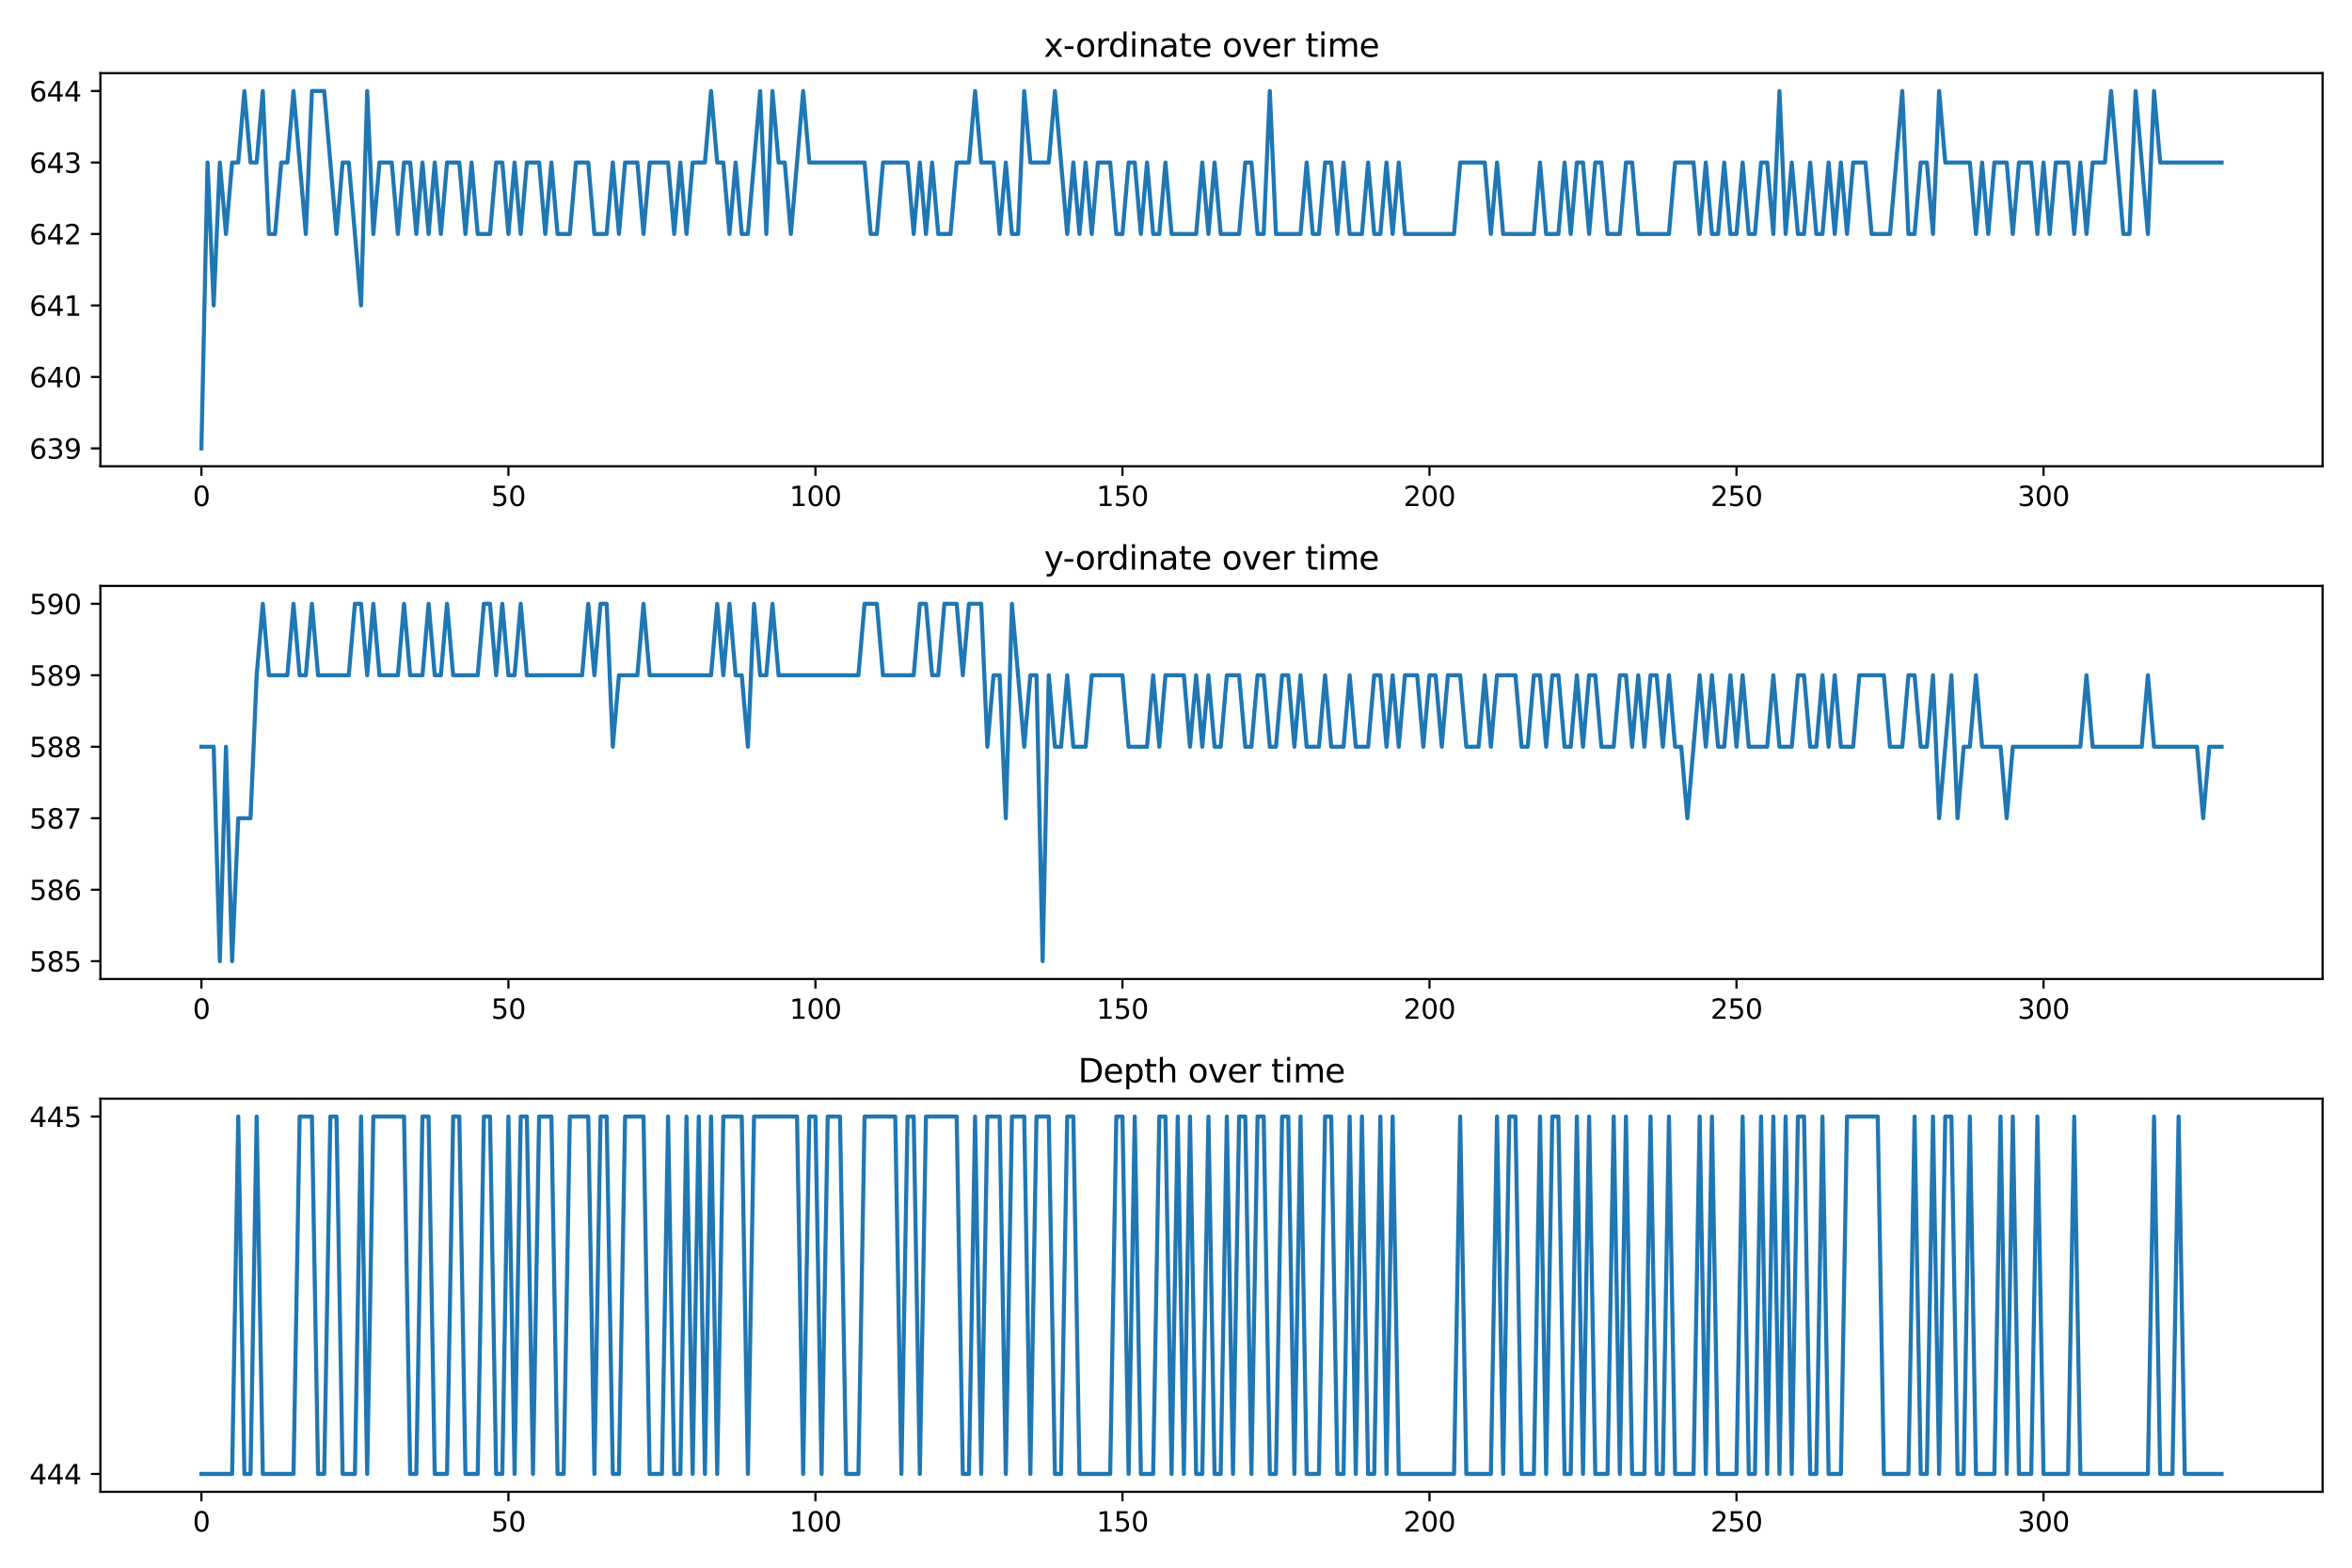 <?xml version="1.0" encoding="utf-8" standalone="no"?>
<!DOCTYPE svg PUBLIC "-//W3C//DTD SVG 1.1//EN"
  "http://www.w3.org/Graphics/SVG/1.1/DTD/svg11.dtd">
<svg xmlns:xlink="http://www.w3.org/1999/xlink" width="864pt" height="576pt" viewBox="0 0 864 576" xmlns="http://www.w3.org/2000/svg" version="1.1">
 <defs>
  <style type="text/css">*{stroke-linejoin: round; stroke-linecap: butt}</style>
 </defs>
 <g id="figure_1">
  <g id="patch_1">
   <path d="M 0 576 
L 864 576 
L 864 0 
L 0 0 
z
" style="fill: #ffffff"/>
  </g>
  <g id="axes_1">
   <g id="patch_2">
    <path d="M 36.88 171.32 
L 853.2 171.32 
L 853.2 26.88 
L 36.88 26.88 
z
" style="fill: #ffffff"/>
   </g>
   <g id="matplotlib.axis_1">
    <g id="xtick_1">
     <g id="line2d_1">
      <defs>
       <path id="mbb7f7eabb0" d="M 0 0 
L 0 3.5 
" style="stroke: #000000; stroke-width: 0.8"/>
      </defs>
      <g>
       <use xlink:href="#mbb7f7eabb0" x="73.985" y="171.32" style="stroke: #000000; stroke-width: 0.8"/>
      </g>
     </g>
     <g id="text_1">
      <!-- 0 -->
      <g transform="translate(70.804 185.918) scale(0.1 -0.1)">
       <defs>
        <path id="DejaVuSans-30" d="M 2034 4250 
Q 1547 4250 1301 3770 
Q 1056 3291 1056 2328 
Q 1056 1369 1301 889 
Q 1547 409 2034 409 
Q 2525 409 2770 889 
Q 3016 1369 3016 2328 
Q 3016 3291 2770 3770 
Q 2525 4250 2034 4250 
z
M 2034 4750 
Q 2819 4750 3233 4129 
Q 3647 3509 3647 2328 
Q 3647 1150 3233 529 
Q 2819 -91 2034 -91 
Q 1250 -91 836 529 
Q 422 1150 422 2328 
Q 422 3509 836 4129 
Q 1250 4750 2034 4750 
z
" transform="scale(0.016)"/>
       </defs>
       <use xlink:href="#DejaVuSans-30"/>
      </g>
     </g>
    </g>
    <g id="xtick_2">
     <g id="line2d_2">
      <g>
       <use xlink:href="#mbb7f7eabb0" x="186.768" y="171.32" style="stroke: #000000; stroke-width: 0.8"/>
      </g>
     </g>
     <g id="text_2">
      <!-- 50 -->
      <g transform="translate(180.405 185.918) scale(0.1 -0.1)">
       <defs>
        <path id="DejaVuSans-35" d="M 691 4666 
L 3169 4666 
L 3169 4134 
L 1269 4134 
L 1269 2991 
Q 1406 3038 1543 3061 
Q 1681 3084 1819 3084 
Q 2600 3084 3056 2656 
Q 3513 2228 3513 1497 
Q 3513 744 3044 326 
Q 2575 -91 1722 -91 
Q 1428 -91 1123 -41 
Q 819 9 494 109 
L 494 744 
Q 775 591 1075 516 
Q 1375 441 1709 441 
Q 2250 441 2565 725 
Q 2881 1009 2881 1497 
Q 2881 1984 2565 2268 
Q 2250 2553 1709 2553 
Q 1456 2553 1204 2497 
Q 953 2441 691 2322 
L 691 4666 
z
" transform="scale(0.016)"/>
       </defs>
       <use xlink:href="#DejaVuSans-35"/>
       <use xlink:href="#DejaVuSans-30" x="63.623"/>
      </g>
     </g>
    </g>
    <g id="xtick_3">
     <g id="line2d_3">
      <g>
       <use xlink:href="#mbb7f7eabb0" x="299.551" y="171.32" style="stroke: #000000; stroke-width: 0.8"/>
      </g>
     </g>
     <g id="text_3">
      <!-- 100 -->
      <g transform="translate(290.007 185.918) scale(0.1 -0.1)">
       <defs>
        <path id="DejaVuSans-31" d="M 794 531 
L 1825 531 
L 1825 4091 
L 703 3866 
L 703 4441 
L 1819 4666 
L 2450 4666 
L 2450 531 
L 3481 531 
L 3481 0 
L 794 0 
L 794 531 
z
" transform="scale(0.016)"/>
       </defs>
       <use xlink:href="#DejaVuSans-31"/>
       <use xlink:href="#DejaVuSans-30" x="63.623"/>
       <use xlink:href="#DejaVuSans-30" x="127.246"/>
      </g>
     </g>
    </g>
    <g id="xtick_4">
     <g id="line2d_4">
      <g>
       <use xlink:href="#mbb7f7eabb0" x="412.333" y="171.32" style="stroke: #000000; stroke-width: 0.8"/>
      </g>
     </g>
     <g id="text_4">
      <!-- 150 -->
      <g transform="translate(402.789 185.918) scale(0.1 -0.1)">
       <use xlink:href="#DejaVuSans-31"/>
       <use xlink:href="#DejaVuSans-35" x="63.623"/>
       <use xlink:href="#DejaVuSans-30" x="127.246"/>
      </g>
     </g>
    </g>
    <g id="xtick_5">
     <g id="line2d_5">
      <g>
       <use xlink:href="#mbb7f7eabb0" x="525.116" y="171.32" style="stroke: #000000; stroke-width: 0.8"/>
      </g>
     </g>
     <g id="text_5">
      <!-- 200 -->
      <g transform="translate(515.572 185.918) scale(0.1 -0.1)">
       <defs>
        <path id="DejaVuSans-32" d="M 1228 531 
L 3431 531 
L 3431 0 
L 469 0 
L 469 531 
Q 828 903 1448 1529 
Q 2069 2156 2228 2338 
Q 2531 2678 2651 2914 
Q 2772 3150 2772 3378 
Q 2772 3750 2511 3984 
Q 2250 4219 1831 4219 
Q 1534 4219 1204 4116 
Q 875 4013 500 3803 
L 500 4441 
Q 881 4594 1212 4672 
Q 1544 4750 1819 4750 
Q 2544 4750 2975 4387 
Q 3406 4025 3406 3419 
Q 3406 3131 3298 2873 
Q 3191 2616 2906 2266 
Q 2828 2175 2409 1742 
Q 1991 1309 1228 531 
z
" transform="scale(0.016)"/>
       </defs>
       <use xlink:href="#DejaVuSans-32"/>
       <use xlink:href="#DejaVuSans-30" x="63.623"/>
       <use xlink:href="#DejaVuSans-30" x="127.246"/>
      </g>
     </g>
    </g>
    <g id="xtick_6">
     <g id="line2d_6">
      <g>
       <use xlink:href="#mbb7f7eabb0" x="637.898" y="171.32" style="stroke: #000000; stroke-width: 0.8"/>
      </g>
     </g>
     <g id="text_6">
      <!-- 250 -->
      <g transform="translate(628.354 185.918) scale(0.1 -0.1)">
       <use xlink:href="#DejaVuSans-32"/>
       <use xlink:href="#DejaVuSans-35" x="63.623"/>
       <use xlink:href="#DejaVuSans-30" x="127.246"/>
      </g>
     </g>
    </g>
    <g id="xtick_7">
     <g id="line2d_7">
      <g>
       <use xlink:href="#mbb7f7eabb0" x="750.681" y="171.32" style="stroke: #000000; stroke-width: 0.8"/>
      </g>
     </g>
     <g id="text_7">
      <!-- 300 -->
      <g transform="translate(741.137 185.918) scale(0.1 -0.1)">
       <defs>
        <path id="DejaVuSans-33" d="M 2597 2516 
Q 3050 2419 3304 2112 
Q 3559 1806 3559 1356 
Q 3559 666 3084 287 
Q 2609 -91 1734 -91 
Q 1441 -91 1130 -33 
Q 819 25 488 141 
L 488 750 
Q 750 597 1062 519 
Q 1375 441 1716 441 
Q 2309 441 2620 675 
Q 2931 909 2931 1356 
Q 2931 1769 2642 2001 
Q 2353 2234 1838 2234 
L 1294 2234 
L 1294 2753 
L 1863 2753 
Q 2328 2753 2575 2939 
Q 2822 3125 2822 3475 
Q 2822 3834 2567 4026 
Q 2313 4219 1838 4219 
Q 1578 4219 1281 4162 
Q 984 4106 628 3988 
L 628 4550 
Q 988 4650 1302 4700 
Q 1616 4750 1894 4750 
Q 2613 4750 3031 4423 
Q 3450 4097 3450 3541 
Q 3450 3153 3228 2886 
Q 3006 2619 2597 2516 
z
" transform="scale(0.016)"/>
       </defs>
       <use xlink:href="#DejaVuSans-33"/>
       <use xlink:href="#DejaVuSans-30" x="63.623"/>
       <use xlink:href="#DejaVuSans-30" x="127.246"/>
      </g>
     </g>
    </g>
   </g>
   <g id="matplotlib.axis_2">
    <g id="ytick_1">
     <g id="line2d_8">
      <defs>
       <path id="m16228e1960" d="M 0 0 
L -3.5 0 
" style="stroke: #000000; stroke-width: 0.8"/>
      </defs>
      <g>
       <use xlink:href="#m16228e1960" x="36.88" y="164.755" style="stroke: #000000; stroke-width: 0.8"/>
      </g>
     </g>
     <g id="text_8">
      <!-- 639 -->
      <g transform="translate(10.793 168.554) scale(0.1 -0.1)">
       <defs>
        <path id="DejaVuSans-36" d="M 2113 2584 
Q 1688 2584 1439 2293 
Q 1191 2003 1191 1497 
Q 1191 994 1439 701 
Q 1688 409 2113 409 
Q 2538 409 2786 701 
Q 3034 994 3034 1497 
Q 3034 2003 2786 2293 
Q 2538 2584 2113 2584 
z
M 3366 4563 
L 3366 3988 
Q 3128 4100 2886 4159 
Q 2644 4219 2406 4219 
Q 1781 4219 1451 3797 
Q 1122 3375 1075 2522 
Q 1259 2794 1537 2939 
Q 1816 3084 2150 3084 
Q 2853 3084 3261 2657 
Q 3669 2231 3669 1497 
Q 3669 778 3244 343 
Q 2819 -91 2113 -91 
Q 1303 -91 875 529 
Q 447 1150 447 2328 
Q 447 3434 972 4092 
Q 1497 4750 2381 4750 
Q 2619 4750 2861 4703 
Q 3103 4656 3366 4563 
z
" transform="scale(0.016)"/>
        <path id="DejaVuSans-39" d="M 703 97 
L 703 672 
Q 941 559 1184 500 
Q 1428 441 1663 441 
Q 2288 441 2617 861 
Q 2947 1281 2994 2138 
Q 2813 1869 2534 1725 
Q 2256 1581 1919 1581 
Q 1219 1581 811 2004 
Q 403 2428 403 3163 
Q 403 3881 828 4315 
Q 1253 4750 1959 4750 
Q 2769 4750 3195 4129 
Q 3622 3509 3622 2328 
Q 3622 1225 3098 567 
Q 2575 -91 1691 -91 
Q 1453 -91 1209 -44 
Q 966 3 703 97 
z
M 1959 2075 
Q 2384 2075 2632 2365 
Q 2881 2656 2881 3163 
Q 2881 3666 2632 3958 
Q 2384 4250 1959 4250 
Q 1534 4250 1286 3958 
Q 1038 3666 1038 3163 
Q 1038 2656 1286 2365 
Q 1534 2075 1959 2075 
z
" transform="scale(0.016)"/>
       </defs>
       <use xlink:href="#DejaVuSans-36"/>
       <use xlink:href="#DejaVuSans-33" x="63.623"/>
       <use xlink:href="#DejaVuSans-39" x="127.246"/>
      </g>
     </g>
    </g>
    <g id="ytick_2">
     <g id="line2d_9">
      <g>
       <use xlink:href="#m16228e1960" x="36.88" y="138.493" style="stroke: #000000; stroke-width: 0.8"/>
      </g>
     </g>
     <g id="text_9">
      <!-- 640 -->
      <g transform="translate(10.793 142.292) scale(0.1 -0.1)">
       <defs>
        <path id="DejaVuSans-34" d="M 2419 4116 
L 825 1625 
L 2419 1625 
L 2419 4116 
z
M 2253 4666 
L 3047 4666 
L 3047 1625 
L 3713 1625 
L 3713 1100 
L 3047 1100 
L 3047 0 
L 2419 0 
L 2419 1100 
L 313 1100 
L 313 1709 
L 2253 4666 
z
" transform="scale(0.016)"/>
       </defs>
       <use xlink:href="#DejaVuSans-36"/>
       <use xlink:href="#DejaVuSans-34" x="63.623"/>
       <use xlink:href="#DejaVuSans-30" x="127.246"/>
      </g>
     </g>
    </g>
    <g id="ytick_3">
     <g id="line2d_10">
      <g>
       <use xlink:href="#m16228e1960" x="36.88" y="112.231" style="stroke: #000000; stroke-width: 0.8"/>
      </g>
     </g>
     <g id="text_10">
      <!-- 641 -->
      <g transform="translate(10.793 116.03) scale(0.1 -0.1)">
       <use xlink:href="#DejaVuSans-36"/>
       <use xlink:href="#DejaVuSans-34" x="63.623"/>
       <use xlink:href="#DejaVuSans-31" x="127.246"/>
      </g>
     </g>
    </g>
    <g id="ytick_4">
     <g id="line2d_11">
      <g>
       <use xlink:href="#m16228e1960" x="36.88" y="85.969" style="stroke: #000000; stroke-width: 0.8"/>
      </g>
     </g>
     <g id="text_11">
      <!-- 642 -->
      <g transform="translate(10.793 89.768) scale(0.1 -0.1)">
       <use xlink:href="#DejaVuSans-36"/>
       <use xlink:href="#DejaVuSans-34" x="63.623"/>
       <use xlink:href="#DejaVuSans-32" x="127.246"/>
      </g>
     </g>
    </g>
    <g id="ytick_5">
     <g id="line2d_12">
      <g>
       <use xlink:href="#m16228e1960" x="36.88" y="59.707" style="stroke: #000000; stroke-width: 0.8"/>
      </g>
     </g>
     <g id="text_12">
      <!-- 643 -->
      <g transform="translate(10.793 63.506) scale(0.1 -0.1)">
       <use xlink:href="#DejaVuSans-36"/>
       <use xlink:href="#DejaVuSans-34" x="63.623"/>
       <use xlink:href="#DejaVuSans-33" x="127.246"/>
      </g>
     </g>
    </g>
    <g id="ytick_6">
     <g id="line2d_13">
      <g>
       <use xlink:href="#m16228e1960" x="36.88" y="33.445" style="stroke: #000000; stroke-width: 0.8"/>
      </g>
     </g>
     <g id="text_13">
      <!-- 644 -->
      <g transform="translate(10.793 37.245) scale(0.1 -0.1)">
       <use xlink:href="#DejaVuSans-36"/>
       <use xlink:href="#DejaVuSans-34" x="63.623"/>
       <use xlink:href="#DejaVuSans-34" x="127.246"/>
      </g>
     </g>
    </g>
   </g>
   <g id="line2d_14">
    <path d="M 73.985 164.755 
L 76.241 59.707 
L 78.497 112.231 
L 80.752 59.707 
L 83.008 85.969 
L 85.264 59.707 
L 87.519 59.707 
L 89.775 33.445 
L 92.031 59.707 
L 94.286 59.707 
L 96.542 33.445 
L 98.798 85.969 
L 101.053 85.969 
L 103.309 59.707 
L 105.565 59.707 
L 107.82 33.445 
L 112.332 85.969 
L 114.587 33.445 
L 119.098 33.445 
L 123.61 85.969 
L 125.865 59.707 
L 128.121 59.707 
L 132.632 112.231 
L 134.888 33.445 
L 137.144 85.969 
L 139.399 59.707 
L 143.911 59.707 
L 146.166 85.969 
L 148.422 59.707 
L 150.678 59.707 
L 152.933 85.969 
L 155.189 59.707 
L 157.445 85.969 
L 159.7 59.707 
L 161.956 85.969 
L 164.211 59.707 
L 168.723 59.707 
L 170.978 85.969 
L 173.234 59.707 
L 175.49 85.969 
L 180.001 85.969 
L 182.257 59.707 
L 184.512 59.707 
L 186.768 85.969 
L 189.024 59.707 
L 191.279 85.969 
L 193.535 59.707 
L 198.046 59.707 
L 200.302 85.969 
L 202.558 59.707 
L 204.813 85.969 
L 209.324 85.969 
L 211.58 59.707 
L 216.091 59.707 
L 218.347 85.969 
L 222.858 85.969 
L 225.114 59.707 
L 227.37 85.969 
L 229.625 59.707 
L 234.137 59.707 
L 236.392 85.969 
L 238.648 59.707 
L 245.415 59.707 
L 247.671 85.969 
L 249.926 59.707 
L 252.182 85.969 
L 254.438 59.707 
L 258.949 59.707 
L 261.204 33.445 
L 263.46 59.707 
L 265.716 59.707 
L 267.971 85.969 
L 270.227 59.707 
L 272.483 85.969 
L 274.738 85.969 
L 279.25 33.445 
L 281.505 85.969 
L 283.761 33.445 
L 286.017 59.707 
L 288.272 59.707 
L 290.528 85.969 
L 295.039 33.445 
L 297.295 59.707 
L 317.596 59.707 
L 319.851 85.969 
L 322.107 85.969 
L 324.363 59.707 
L 333.385 59.707 
L 335.641 85.969 
L 337.897 59.707 
L 340.152 85.969 
L 342.408 59.707 
L 344.664 85.969 
L 349.175 85.969 
L 351.43 59.707 
L 355.942 59.707 
L 358.197 33.445 
L 360.453 59.707 
L 364.964 59.707 
L 367.22 85.969 
L 369.476 59.707 
L 371.731 85.969 
L 373.987 85.969 
L 376.243 33.445 
L 378.498 59.707 
L 385.265 59.707 
L 387.521 33.445 
L 392.032 85.969 
L 394.288 59.707 
L 396.544 85.969 
L 398.799 59.707 
L 401.055 85.969 
L 403.31 59.707 
L 407.822 59.707 
L 410.077 85.969 
L 412.333 85.969 
L 414.589 59.707 
L 416.844 59.707 
L 419.1 85.969 
L 421.356 59.707 
L 423.611 85.969 
L 425.867 85.969 
L 428.123 59.707 
L 430.378 85.969 
L 439.401 85.969 
L 441.657 59.707 
L 443.912 85.969 
L 446.168 59.707 
L 448.423 85.969 
L 455.19 85.969 
L 457.446 59.707 
L 459.702 59.707 
L 461.957 85.969 
L 464.213 85.969 
L 466.469 33.445 
L 468.724 85.969 
L 477.747 85.969 
L 480.003 59.707 
L 482.258 85.969 
L 484.514 85.969 
L 486.77 59.707 
L 489.025 59.707 
L 491.281 85.969 
L 493.536 59.707 
L 495.792 85.969 
L 500.303 85.969 
L 502.559 59.707 
L 504.815 85.969 
L 507.07 85.969 
L 509.326 59.707 
L 511.582 85.969 
L 513.837 59.707 
L 516.093 85.969 
L 534.138 85.969 
L 536.394 59.707 
L 545.416 59.707 
L 547.672 85.969 
L 549.928 59.707 
L 552.183 85.969 
L 563.462 85.969 
L 565.717 59.707 
L 567.973 85.969 
L 572.484 85.969 
L 574.74 59.707 
L 576.996 85.969 
L 579.251 59.707 
L 581.507 59.707 
L 583.763 85.969 
L 586.018 59.707 
L 588.274 59.707 
L 590.529 85.969 
L 595.041 85.969 
L 597.296 59.707 
L 599.552 59.707 
L 601.808 85.969 
L 613.086 85.969 
L 615.342 59.707 
L 622.109 59.707 
L 624.364 85.969 
L 626.62 59.707 
L 628.876 85.969 
L 631.131 85.969 
L 633.387 59.707 
L 635.642 85.969 
L 637.898 85.969 
L 640.154 59.707 
L 642.409 85.969 
L 644.665 85.969 
L 646.921 59.707 
L 649.176 59.707 
L 651.432 85.969 
L 653.688 33.445 
L 655.943 85.969 
L 658.199 59.707 
L 660.455 85.969 
L 662.71 85.969 
L 664.966 59.707 
L 667.222 85.969 
L 669.477 85.969 
L 671.733 59.707 
L 673.989 85.969 
L 676.244 59.707 
L 678.5 85.969 
L 680.756 59.707 
L 685.267 59.707 
L 687.522 85.969 
L 694.289 85.969 
L 698.801 33.445 
L 701.056 85.969 
L 703.312 85.969 
L 705.568 59.707 
L 707.823 59.707 
L 710.079 85.969 
L 712.335 33.445 
L 714.59 59.707 
L 723.613 59.707 
L 725.869 85.969 
L 728.124 59.707 
L 730.38 85.969 
L 732.635 59.707 
L 737.147 59.707 
L 739.402 85.969 
L 741.658 59.707 
L 746.169 59.707 
L 748.425 85.969 
L 750.681 59.707 
L 752.936 85.969 
L 755.192 59.707 
L 759.703 59.707 
L 761.959 85.969 
L 764.215 59.707 
L 766.47 85.969 
L 768.726 59.707 
L 773.237 59.707 
L 775.493 33.445 
L 780.004 85.969 
L 782.26 85.969 
L 784.515 33.445 
L 789.027 85.969 
L 791.282 33.445 
L 793.538 59.707 
L 816.095 59.707 
L 816.095 59.707 
" clip-path="url(#p8d47b5c476)" style="fill: none; stroke: #1f77b4; stroke-width: 1.5; stroke-linecap: square"/>
   </g>
   <g id="patch_3">
    <path d="M 36.88 171.32 
L 36.88 26.88 
" style="fill: none; stroke: #000000; stroke-width: 0.8; stroke-linejoin: miter; stroke-linecap: square"/>
   </g>
   <g id="patch_4">
    <path d="M 853.2 171.32 
L 853.2 26.88 
" style="fill: none; stroke: #000000; stroke-width: 0.8; stroke-linejoin: miter; stroke-linecap: square"/>
   </g>
   <g id="patch_5">
    <path d="M 36.88 171.32 
L 853.2 171.32 
" style="fill: none; stroke: #000000; stroke-width: 0.8; stroke-linejoin: miter; stroke-linecap: square"/>
   </g>
   <g id="patch_6">
    <path d="M 36.88 26.88 
L 853.2 26.88 
" style="fill: none; stroke: #000000; stroke-width: 0.8; stroke-linejoin: miter; stroke-linecap: square"/>
   </g>
   <g id="text_14">
    <!-- x-ordinate over time -->
    <g transform="translate(383.429 20.88) scale(0.12 -0.12)">
     <defs>
      <path id="DejaVuSans-78" d="M 3513 3500 
L 2247 1797 
L 3578 0 
L 2900 0 
L 1881 1375 
L 863 0 
L 184 0 
L 1544 1831 
L 300 3500 
L 978 3500 
L 1906 2253 
L 2834 3500 
L 3513 3500 
z
" transform="scale(0.016)"/>
      <path id="DejaVuSans-2d" d="M 313 2009 
L 1997 2009 
L 1997 1497 
L 313 1497 
L 313 2009 
z
" transform="scale(0.016)"/>
      <path id="DejaVuSans-6f" d="M 1959 3097 
Q 1497 3097 1228 2736 
Q 959 2375 959 1747 
Q 959 1119 1226 758 
Q 1494 397 1959 397 
Q 2419 397 2687 759 
Q 2956 1122 2956 1747 
Q 2956 2369 2687 2733 
Q 2419 3097 1959 3097 
z
M 1959 3584 
Q 2709 3584 3137 3096 
Q 3566 2609 3566 1747 
Q 3566 888 3137 398 
Q 2709 -91 1959 -91 
Q 1206 -91 779 398 
Q 353 888 353 1747 
Q 353 2609 779 3096 
Q 1206 3584 1959 3584 
z
" transform="scale(0.016)"/>
      <path id="DejaVuSans-72" d="M 2631 2963 
Q 2534 3019 2420 3045 
Q 2306 3072 2169 3072 
Q 1681 3072 1420 2755 
Q 1159 2438 1159 1844 
L 1159 0 
L 581 0 
L 581 3500 
L 1159 3500 
L 1159 2956 
Q 1341 3275 1631 3429 
Q 1922 3584 2338 3584 
Q 2397 3584 2469 3576 
Q 2541 3569 2628 3553 
L 2631 2963 
z
" transform="scale(0.016)"/>
      <path id="DejaVuSans-64" d="M 2906 2969 
L 2906 4863 
L 3481 4863 
L 3481 0 
L 2906 0 
L 2906 525 
Q 2725 213 2448 61 
Q 2172 -91 1784 -91 
Q 1150 -91 751 415 
Q 353 922 353 1747 
Q 353 2572 751 3078 
Q 1150 3584 1784 3584 
Q 2172 3584 2448 3432 
Q 2725 3281 2906 2969 
z
M 947 1747 
Q 947 1113 1208 752 
Q 1469 391 1925 391 
Q 2381 391 2643 752 
Q 2906 1113 2906 1747 
Q 2906 2381 2643 2742 
Q 2381 3103 1925 3103 
Q 1469 3103 1208 2742 
Q 947 2381 947 1747 
z
" transform="scale(0.016)"/>
      <path id="DejaVuSans-69" d="M 603 3500 
L 1178 3500 
L 1178 0 
L 603 0 
L 603 3500 
z
M 603 4863 
L 1178 4863 
L 1178 4134 
L 603 4134 
L 603 4863 
z
" transform="scale(0.016)"/>
      <path id="DejaVuSans-6e" d="M 3513 2113 
L 3513 0 
L 2938 0 
L 2938 2094 
Q 2938 2591 2744 2837 
Q 2550 3084 2163 3084 
Q 1697 3084 1428 2787 
Q 1159 2491 1159 1978 
L 1159 0 
L 581 0 
L 581 3500 
L 1159 3500 
L 1159 2956 
Q 1366 3272 1645 3428 
Q 1925 3584 2291 3584 
Q 2894 3584 3203 3211 
Q 3513 2838 3513 2113 
z
" transform="scale(0.016)"/>
      <path id="DejaVuSans-61" d="M 2194 1759 
Q 1497 1759 1228 1600 
Q 959 1441 959 1056 
Q 959 750 1161 570 
Q 1363 391 1709 391 
Q 2188 391 2477 730 
Q 2766 1069 2766 1631 
L 2766 1759 
L 2194 1759 
z
M 3341 1997 
L 3341 0 
L 2766 0 
L 2766 531 
Q 2569 213 2275 61 
Q 1981 -91 1556 -91 
Q 1019 -91 701 211 
Q 384 513 384 1019 
Q 384 1609 779 1909 
Q 1175 2209 1959 2209 
L 2766 2209 
L 2766 2266 
Q 2766 2663 2505 2880 
Q 2244 3097 1772 3097 
Q 1472 3097 1187 3025 
Q 903 2953 641 2809 
L 641 3341 
Q 956 3463 1253 3523 
Q 1550 3584 1831 3584 
Q 2591 3584 2966 3190 
Q 3341 2797 3341 1997 
z
" transform="scale(0.016)"/>
      <path id="DejaVuSans-74" d="M 1172 4494 
L 1172 3500 
L 2356 3500 
L 2356 3053 
L 1172 3053 
L 1172 1153 
Q 1172 725 1289 603 
Q 1406 481 1766 481 
L 2356 481 
L 2356 0 
L 1766 0 
Q 1100 0 847 248 
Q 594 497 594 1153 
L 594 3053 
L 172 3053 
L 172 3500 
L 594 3500 
L 594 4494 
L 1172 4494 
z
" transform="scale(0.016)"/>
      <path id="DejaVuSans-65" d="M 3597 1894 
L 3597 1613 
L 953 1613 
Q 991 1019 1311 708 
Q 1631 397 2203 397 
Q 2534 397 2845 478 
Q 3156 559 3463 722 
L 3463 178 
Q 3153 47 2828 -22 
Q 2503 -91 2169 -91 
Q 1331 -91 842 396 
Q 353 884 353 1716 
Q 353 2575 817 3079 
Q 1281 3584 2069 3584 
Q 2775 3584 3186 3129 
Q 3597 2675 3597 1894 
z
M 3022 2063 
Q 3016 2534 2758 2815 
Q 2500 3097 2075 3097 
Q 1594 3097 1305 2825 
Q 1016 2553 972 2059 
L 3022 2063 
z
" transform="scale(0.016)"/>
      <path id="DejaVuSans-20" transform="scale(0.016)"/>
      <path id="DejaVuSans-76" d="M 191 3500 
L 800 3500 
L 1894 563 
L 2988 3500 
L 3597 3500 
L 2284 0 
L 1503 0 
L 191 3500 
z
" transform="scale(0.016)"/>
      <path id="DejaVuSans-6d" d="M 3328 2828 
Q 3544 3216 3844 3400 
Q 4144 3584 4550 3584 
Q 5097 3584 5394 3201 
Q 5691 2819 5691 2113 
L 5691 0 
L 5113 0 
L 5113 2094 
Q 5113 2597 4934 2840 
Q 4756 3084 4391 3084 
Q 3944 3084 3684 2787 
Q 3425 2491 3425 1978 
L 3425 0 
L 2847 0 
L 2847 2094 
Q 2847 2600 2669 2842 
Q 2491 3084 2119 3084 
Q 1678 3084 1418 2786 
Q 1159 2488 1159 1978 
L 1159 0 
L 581 0 
L 581 3500 
L 1159 3500 
L 1159 2956 
Q 1356 3278 1631 3431 
Q 1906 3584 2284 3584 
Q 2666 3584 2933 3390 
Q 3200 3197 3328 2828 
z
" transform="scale(0.016)"/>
     </defs>
     <use xlink:href="#DejaVuSans-78"/>
     <use xlink:href="#DejaVuSans-2d" x="59.18"/>
     <use xlink:href="#DejaVuSans-6f" x="97.139"/>
     <use xlink:href="#DejaVuSans-72" x="158.32"/>
     <use xlink:href="#DejaVuSans-64" x="197.684"/>
     <use xlink:href="#DejaVuSans-69" x="261.16"/>
     <use xlink:href="#DejaVuSans-6e" x="288.943"/>
     <use xlink:href="#DejaVuSans-61" x="352.322"/>
     <use xlink:href="#DejaVuSans-74" x="413.602"/>
     <use xlink:href="#DejaVuSans-65" x="452.811"/>
     <use xlink:href="#DejaVuSans-20" x="514.334"/>
     <use xlink:href="#DejaVuSans-6f" x="546.121"/>
     <use xlink:href="#DejaVuSans-76" x="607.303"/>
     <use xlink:href="#DejaVuSans-65" x="666.482"/>
     <use xlink:href="#DejaVuSans-72" x="728.006"/>
     <use xlink:href="#DejaVuSans-20" x="769.119"/>
     <use xlink:href="#DejaVuSans-74" x="800.906"/>
     <use xlink:href="#DejaVuSans-69" x="840.115"/>
     <use xlink:href="#DejaVuSans-6d" x="867.898"/>
     <use xlink:href="#DejaVuSans-65" x="965.311"/>
    </g>
   </g>
  </g>
  <g id="axes_2">
   <g id="patch_7">
    <path d="M 36.88 359.72 
L 853.2 359.72 
L 853.2 215.28 
L 36.88 215.28 
z
" style="fill: #ffffff"/>
   </g>
   <g id="matplotlib.axis_3">
    <g id="xtick_8">
     <g id="line2d_15">
      <g>
       <use xlink:href="#mbb7f7eabb0" x="73.985" y="359.72" style="stroke: #000000; stroke-width: 0.8"/>
      </g>
     </g>
     <g id="text_15">
      <!-- 0 -->
      <g transform="translate(70.804 374.318) scale(0.1 -0.1)">
       <use xlink:href="#DejaVuSans-30"/>
      </g>
     </g>
    </g>
    <g id="xtick_9">
     <g id="line2d_16">
      <g>
       <use xlink:href="#mbb7f7eabb0" x="186.768" y="359.72" style="stroke: #000000; stroke-width: 0.8"/>
      </g>
     </g>
     <g id="text_16">
      <!-- 50 -->
      <g transform="translate(180.405 374.318) scale(0.1 -0.1)">
       <use xlink:href="#DejaVuSans-35"/>
       <use xlink:href="#DejaVuSans-30" x="63.623"/>
      </g>
     </g>
    </g>
    <g id="xtick_10">
     <g id="line2d_17">
      <g>
       <use xlink:href="#mbb7f7eabb0" x="299.551" y="359.72" style="stroke: #000000; stroke-width: 0.8"/>
      </g>
     </g>
     <g id="text_17">
      <!-- 100 -->
      <g transform="translate(290.007 374.318) scale(0.1 -0.1)">
       <use xlink:href="#DejaVuSans-31"/>
       <use xlink:href="#DejaVuSans-30" x="63.623"/>
       <use xlink:href="#DejaVuSans-30" x="127.246"/>
      </g>
     </g>
    </g>
    <g id="xtick_11">
     <g id="line2d_18">
      <g>
       <use xlink:href="#mbb7f7eabb0" x="412.333" y="359.72" style="stroke: #000000; stroke-width: 0.8"/>
      </g>
     </g>
     <g id="text_18">
      <!-- 150 -->
      <g transform="translate(402.789 374.318) scale(0.1 -0.1)">
       <use xlink:href="#DejaVuSans-31"/>
       <use xlink:href="#DejaVuSans-35" x="63.623"/>
       <use xlink:href="#DejaVuSans-30" x="127.246"/>
      </g>
     </g>
    </g>
    <g id="xtick_12">
     <g id="line2d_19">
      <g>
       <use xlink:href="#mbb7f7eabb0" x="525.116" y="359.72" style="stroke: #000000; stroke-width: 0.8"/>
      </g>
     </g>
     <g id="text_19">
      <!-- 200 -->
      <g transform="translate(515.572 374.318) scale(0.1 -0.1)">
       <use xlink:href="#DejaVuSans-32"/>
       <use xlink:href="#DejaVuSans-30" x="63.623"/>
       <use xlink:href="#DejaVuSans-30" x="127.246"/>
      </g>
     </g>
    </g>
    <g id="xtick_13">
     <g id="line2d_20">
      <g>
       <use xlink:href="#mbb7f7eabb0" x="637.898" y="359.72" style="stroke: #000000; stroke-width: 0.8"/>
      </g>
     </g>
     <g id="text_20">
      <!-- 250 -->
      <g transform="translate(628.354 374.318) scale(0.1 -0.1)">
       <use xlink:href="#DejaVuSans-32"/>
       <use xlink:href="#DejaVuSans-35" x="63.623"/>
       <use xlink:href="#DejaVuSans-30" x="127.246"/>
      </g>
     </g>
    </g>
    <g id="xtick_14">
     <g id="line2d_21">
      <g>
       <use xlink:href="#mbb7f7eabb0" x="750.681" y="359.72" style="stroke: #000000; stroke-width: 0.8"/>
      </g>
     </g>
     <g id="text_21">
      <!-- 300 -->
      <g transform="translate(741.137 374.318) scale(0.1 -0.1)">
       <use xlink:href="#DejaVuSans-33"/>
       <use xlink:href="#DejaVuSans-30" x="63.623"/>
       <use xlink:href="#DejaVuSans-30" x="127.246"/>
      </g>
     </g>
    </g>
   </g>
   <g id="matplotlib.axis_4">
    <g id="ytick_7">
     <g id="line2d_22">
      <g>
       <use xlink:href="#m16228e1960" x="36.88" y="353.155" style="stroke: #000000; stroke-width: 0.8"/>
      </g>
     </g>
     <g id="text_22">
      <!-- 585 -->
      <g transform="translate(10.793 356.954) scale(0.1 -0.1)">
       <defs>
        <path id="DejaVuSans-38" d="M 2034 2216 
Q 1584 2216 1326 1975 
Q 1069 1734 1069 1313 
Q 1069 891 1326 650 
Q 1584 409 2034 409 
Q 2484 409 2743 651 
Q 3003 894 3003 1313 
Q 3003 1734 2745 1975 
Q 2488 2216 2034 2216 
z
M 1403 2484 
Q 997 2584 770 2862 
Q 544 3141 544 3541 
Q 544 4100 942 4425 
Q 1341 4750 2034 4750 
Q 2731 4750 3128 4425 
Q 3525 4100 3525 3541 
Q 3525 3141 3298 2862 
Q 3072 2584 2669 2484 
Q 3125 2378 3379 2068 
Q 3634 1759 3634 1313 
Q 3634 634 3220 271 
Q 2806 -91 2034 -91 
Q 1263 -91 848 271 
Q 434 634 434 1313 
Q 434 1759 690 2068 
Q 947 2378 1403 2484 
z
M 1172 3481 
Q 1172 3119 1398 2916 
Q 1625 2713 2034 2713 
Q 2441 2713 2670 2916 
Q 2900 3119 2900 3481 
Q 2900 3844 2670 4047 
Q 2441 4250 2034 4250 
Q 1625 4250 1398 4047 
Q 1172 3844 1172 3481 
z
" transform="scale(0.016)"/>
       </defs>
       <use xlink:href="#DejaVuSans-35"/>
       <use xlink:href="#DejaVuSans-38" x="63.623"/>
       <use xlink:href="#DejaVuSans-35" x="127.246"/>
      </g>
     </g>
    </g>
    <g id="ytick_8">
     <g id="line2d_23">
      <g>
       <use xlink:href="#m16228e1960" x="36.88" y="326.893" style="stroke: #000000; stroke-width: 0.8"/>
      </g>
     </g>
     <g id="text_23">
      <!-- 586 -->
      <g transform="translate(10.793 330.692) scale(0.1 -0.1)">
       <use xlink:href="#DejaVuSans-35"/>
       <use xlink:href="#DejaVuSans-38" x="63.623"/>
       <use xlink:href="#DejaVuSans-36" x="127.246"/>
      </g>
     </g>
    </g>
    <g id="ytick_9">
     <g id="line2d_24">
      <g>
       <use xlink:href="#m16228e1960" x="36.88" y="300.631" style="stroke: #000000; stroke-width: 0.8"/>
      </g>
     </g>
     <g id="text_24">
      <!-- 587 -->
      <g transform="translate(10.793 304.43) scale(0.1 -0.1)">
       <defs>
        <path id="DejaVuSans-37" d="M 525 4666 
L 3525 4666 
L 3525 4397 
L 1831 0 
L 1172 0 
L 2766 4134 
L 525 4134 
L 525 4666 
z
" transform="scale(0.016)"/>
       </defs>
       <use xlink:href="#DejaVuSans-35"/>
       <use xlink:href="#DejaVuSans-38" x="63.623"/>
       <use xlink:href="#DejaVuSans-37" x="127.246"/>
      </g>
     </g>
    </g>
    <g id="ytick_10">
     <g id="line2d_25">
      <g>
       <use xlink:href="#m16228e1960" x="36.88" y="274.369" style="stroke: #000000; stroke-width: 0.8"/>
      </g>
     </g>
     <g id="text_25">
      <!-- 588 -->
      <g transform="translate(10.793 278.168) scale(0.1 -0.1)">
       <use xlink:href="#DejaVuSans-35"/>
       <use xlink:href="#DejaVuSans-38" x="63.623"/>
       <use xlink:href="#DejaVuSans-38" x="127.246"/>
      </g>
     </g>
    </g>
    <g id="ytick_11">
     <g id="line2d_26">
      <g>
       <use xlink:href="#m16228e1960" x="36.88" y="248.107" style="stroke: #000000; stroke-width: 0.8"/>
      </g>
     </g>
     <g id="text_26">
      <!-- 589 -->
      <g transform="translate(10.793 251.906) scale(0.1 -0.1)">
       <use xlink:href="#DejaVuSans-35"/>
       <use xlink:href="#DejaVuSans-38" x="63.623"/>
       <use xlink:href="#DejaVuSans-39" x="127.246"/>
      </g>
     </g>
    </g>
    <g id="ytick_12">
     <g id="line2d_27">
      <g>
       <use xlink:href="#m16228e1960" x="36.88" y="221.845" style="stroke: #000000; stroke-width: 0.8"/>
      </g>
     </g>
     <g id="text_27">
      <!-- 590 -->
      <g transform="translate(10.793 225.645) scale(0.1 -0.1)">
       <use xlink:href="#DejaVuSans-35"/>
       <use xlink:href="#DejaVuSans-39" x="63.623"/>
       <use xlink:href="#DejaVuSans-30" x="127.246"/>
      </g>
     </g>
    </g>
   </g>
   <g id="line2d_28">
    <path d="M 73.985 274.369 
L 78.497 274.369 
L 80.752 353.155 
L 83.008 274.369 
L 85.264 353.155 
L 87.519 300.631 
L 92.031 300.631 
L 94.286 248.107 
L 96.542 221.845 
L 98.798 248.107 
L 105.565 248.107 
L 107.82 221.845 
L 110.076 248.107 
L 112.332 248.107 
L 114.587 221.845 
L 116.843 248.107 
L 128.121 248.107 
L 130.377 221.845 
L 132.632 221.845 
L 134.888 248.107 
L 137.144 221.845 
L 139.399 248.107 
L 146.166 248.107 
L 148.422 221.845 
L 150.678 248.107 
L 155.189 248.107 
L 157.445 221.845 
L 159.7 248.107 
L 161.956 248.107 
L 164.211 221.845 
L 166.467 248.107 
L 175.49 248.107 
L 177.745 221.845 
L 180.001 221.845 
L 182.257 248.107 
L 184.512 221.845 
L 186.768 248.107 
L 189.024 248.107 
L 191.279 221.845 
L 193.535 248.107 
L 213.836 248.107 
L 216.091 221.845 
L 218.347 248.107 
L 220.603 221.845 
L 222.858 221.845 
L 225.114 274.369 
L 227.37 248.107 
L 234.137 248.107 
L 236.392 221.845 
L 238.648 248.107 
L 261.204 248.107 
L 263.46 221.845 
L 265.716 248.107 
L 267.971 221.845 
L 270.227 248.107 
L 272.483 248.107 
L 274.738 274.369 
L 276.994 221.845 
L 279.25 248.107 
L 281.505 248.107 
L 283.761 221.845 
L 286.017 248.107 
L 315.34 248.107 
L 317.596 221.845 
L 322.107 221.845 
L 324.363 248.107 
L 335.641 248.107 
L 337.897 221.845 
L 340.152 221.845 
L 342.408 248.107 
L 344.664 248.107 
L 346.919 221.845 
L 351.43 221.845 
L 353.686 248.107 
L 355.942 221.845 
L 360.453 221.845 
L 362.709 274.369 
L 364.964 248.107 
L 367.22 248.107 
L 369.476 300.631 
L 371.731 221.845 
L 376.243 274.369 
L 378.498 248.107 
L 380.754 248.107 
L 383.01 353.155 
L 385.265 248.107 
L 387.521 274.369 
L 389.777 274.369 
L 392.032 248.107 
L 394.288 274.369 
L 398.799 274.369 
L 401.055 248.107 
L 412.333 248.107 
L 414.589 274.369 
L 421.356 274.369 
L 423.611 248.107 
L 425.867 274.369 
L 428.123 248.107 
L 434.89 248.107 
L 437.145 274.369 
L 439.401 248.107 
L 441.657 274.369 
L 443.912 248.107 
L 446.168 274.369 
L 448.423 274.369 
L 450.679 248.107 
L 455.19 248.107 
L 457.446 274.369 
L 459.702 274.369 
L 461.957 248.107 
L 464.213 248.107 
L 466.469 274.369 
L 468.724 274.369 
L 470.98 248.107 
L 473.236 248.107 
L 475.491 274.369 
L 477.747 248.107 
L 480.003 274.369 
L 484.514 274.369 
L 486.77 248.107 
L 489.025 274.369 
L 493.536 274.369 
L 495.792 248.107 
L 498.048 274.369 
L 502.559 274.369 
L 504.815 248.107 
L 507.07 248.107 
L 509.326 274.369 
L 511.582 248.107 
L 513.837 274.369 
L 516.093 248.107 
L 520.604 248.107 
L 522.86 274.369 
L 525.116 248.107 
L 527.371 248.107 
L 529.627 274.369 
L 531.883 248.107 
L 536.394 248.107 
L 538.65 274.369 
L 543.161 274.369 
L 545.416 248.107 
L 547.672 274.369 
L 549.928 248.107 
L 556.695 248.107 
L 558.95 274.369 
L 561.206 274.369 
L 563.462 248.107 
L 565.717 248.107 
L 567.973 274.369 
L 570.229 248.107 
L 572.484 248.107 
L 574.74 274.369 
L 576.996 274.369 
L 579.251 248.107 
L 581.507 274.369 
L 583.763 248.107 
L 586.018 248.107 
L 588.274 274.369 
L 592.785 274.369 
L 595.041 248.107 
L 597.296 248.107 
L 599.552 274.369 
L 601.808 248.107 
L 604.063 274.369 
L 606.319 248.107 
L 608.575 248.107 
L 610.83 274.369 
L 613.086 248.107 
L 615.342 274.369 
L 617.597 274.369 
L 619.853 300.631 
L 624.364 248.107 
L 626.62 274.369 
L 628.876 248.107 
L 631.131 274.369 
L 633.387 274.369 
L 635.642 248.107 
L 637.898 274.369 
L 640.154 248.107 
L 642.409 274.369 
L 649.176 274.369 
L 651.432 248.107 
L 653.688 274.369 
L 658.199 274.369 
L 660.455 248.107 
L 662.71 248.107 
L 664.966 274.369 
L 667.222 274.369 
L 669.477 248.107 
L 671.733 274.369 
L 673.989 248.107 
L 676.244 274.369 
L 680.756 274.369 
L 683.011 248.107 
L 692.034 248.107 
L 694.289 274.369 
L 698.801 274.369 
L 701.056 248.107 
L 703.312 248.107 
L 705.568 274.369 
L 707.823 274.369 
L 710.079 248.107 
L 712.335 300.631 
L 716.846 248.107 
L 719.102 300.631 
L 721.357 274.369 
L 723.613 274.369 
L 725.869 248.107 
L 728.124 274.369 
L 734.891 274.369 
L 737.147 300.631 
L 739.402 274.369 
L 764.215 274.369 
L 766.47 248.107 
L 768.726 274.369 
L 786.771 274.369 
L 789.027 248.107 
L 791.282 274.369 
L 807.072 274.369 
L 809.328 300.631 
L 811.583 274.369 
L 816.095 274.369 
L 816.095 274.369 
" clip-path="url(#p353cb26255)" style="fill: none; stroke: #1f77b4; stroke-width: 1.5; stroke-linecap: square"/>
   </g>
   <g id="patch_8">
    <path d="M 36.88 359.72 
L 36.88 215.28 
" style="fill: none; stroke: #000000; stroke-width: 0.8; stroke-linejoin: miter; stroke-linecap: square"/>
   </g>
   <g id="patch_9">
    <path d="M 853.2 359.72 
L 853.2 215.28 
" style="fill: none; stroke: #000000; stroke-width: 0.8; stroke-linejoin: miter; stroke-linecap: square"/>
   </g>
   <g id="patch_10">
    <path d="M 36.88 359.72 
L 853.2 359.72 
" style="fill: none; stroke: #000000; stroke-width: 0.8; stroke-linejoin: miter; stroke-linecap: square"/>
   </g>
   <g id="patch_11">
    <path d="M 36.88 215.28 
L 853.2 215.28 
" style="fill: none; stroke: #000000; stroke-width: 0.8; stroke-linejoin: miter; stroke-linecap: square"/>
   </g>
   <g id="text_28">
    <!-- y-ordinate over time -->
    <g transform="translate(383.534 209.28) scale(0.12 -0.12)">
     <defs>
      <path id="DejaVuSans-79" d="M 2059 -325 
Q 1816 -950 1584 -1140 
Q 1353 -1331 966 -1331 
L 506 -1331 
L 506 -850 
L 844 -850 
Q 1081 -850 1212 -737 
Q 1344 -625 1503 -206 
L 1606 56 
L 191 3500 
L 800 3500 
L 1894 763 
L 2988 3500 
L 3597 3500 
L 2059 -325 
z
" transform="scale(0.016)"/>
     </defs>
     <use xlink:href="#DejaVuSans-79"/>
     <use xlink:href="#DejaVuSans-2d" x="57.43"/>
     <use xlink:href="#DejaVuSans-6f" x="95.389"/>
     <use xlink:href="#DejaVuSans-72" x="156.57"/>
     <use xlink:href="#DejaVuSans-64" x="195.934"/>
     <use xlink:href="#DejaVuSans-69" x="259.41"/>
     <use xlink:href="#DejaVuSans-6e" x="287.193"/>
     <use xlink:href="#DejaVuSans-61" x="350.572"/>
     <use xlink:href="#DejaVuSans-74" x="411.852"/>
     <use xlink:href="#DejaVuSans-65" x="451.061"/>
     <use xlink:href="#DejaVuSans-20" x="512.584"/>
     <use xlink:href="#DejaVuSans-6f" x="544.371"/>
     <use xlink:href="#DejaVuSans-76" x="605.553"/>
     <use xlink:href="#DejaVuSans-65" x="664.732"/>
     <use xlink:href="#DejaVuSans-72" x="726.256"/>
     <use xlink:href="#DejaVuSans-20" x="767.369"/>
     <use xlink:href="#DejaVuSans-74" x="799.156"/>
     <use xlink:href="#DejaVuSans-69" x="838.365"/>
     <use xlink:href="#DejaVuSans-6d" x="866.148"/>
     <use xlink:href="#DejaVuSans-65" x="963.561"/>
    </g>
   </g>
  </g>
  <g id="axes_3">
   <g id="patch_12">
    <path d="M 36.88 548.12 
L 853.2 548.12 
L 853.2 403.68 
L 36.88 403.68 
z
" style="fill: #ffffff"/>
   </g>
   <g id="matplotlib.axis_5">
    <g id="xtick_15">
     <g id="line2d_29">
      <g>
       <use xlink:href="#mbb7f7eabb0" x="73.985" y="548.12" style="stroke: #000000; stroke-width: 0.8"/>
      </g>
     </g>
     <g id="text_29">
      <!-- 0 -->
      <g transform="translate(70.804 562.718) scale(0.1 -0.1)">
       <use xlink:href="#DejaVuSans-30"/>
      </g>
     </g>
    </g>
    <g id="xtick_16">
     <g id="line2d_30">
      <g>
       <use xlink:href="#mbb7f7eabb0" x="186.768" y="548.12" style="stroke: #000000; stroke-width: 0.8"/>
      </g>
     </g>
     <g id="text_30">
      <!-- 50 -->
      <g transform="translate(180.405 562.718) scale(0.1 -0.1)">
       <use xlink:href="#DejaVuSans-35"/>
       <use xlink:href="#DejaVuSans-30" x="63.623"/>
      </g>
     </g>
    </g>
    <g id="xtick_17">
     <g id="line2d_31">
      <g>
       <use xlink:href="#mbb7f7eabb0" x="299.551" y="548.12" style="stroke: #000000; stroke-width: 0.8"/>
      </g>
     </g>
     <g id="text_31">
      <!-- 100 -->
      <g transform="translate(290.007 562.718) scale(0.1 -0.1)">
       <use xlink:href="#DejaVuSans-31"/>
       <use xlink:href="#DejaVuSans-30" x="63.623"/>
       <use xlink:href="#DejaVuSans-30" x="127.246"/>
      </g>
     </g>
    </g>
    <g id="xtick_18">
     <g id="line2d_32">
      <g>
       <use xlink:href="#mbb7f7eabb0" x="412.333" y="548.12" style="stroke: #000000; stroke-width: 0.8"/>
      </g>
     </g>
     <g id="text_32">
      <!-- 150 -->
      <g transform="translate(402.789 562.718) scale(0.1 -0.1)">
       <use xlink:href="#DejaVuSans-31"/>
       <use xlink:href="#DejaVuSans-35" x="63.623"/>
       <use xlink:href="#DejaVuSans-30" x="127.246"/>
      </g>
     </g>
    </g>
    <g id="xtick_19">
     <g id="line2d_33">
      <g>
       <use xlink:href="#mbb7f7eabb0" x="525.116" y="548.12" style="stroke: #000000; stroke-width: 0.8"/>
      </g>
     </g>
     <g id="text_33">
      <!-- 200 -->
      <g transform="translate(515.572 562.718) scale(0.1 -0.1)">
       <use xlink:href="#DejaVuSans-32"/>
       <use xlink:href="#DejaVuSans-30" x="63.623"/>
       <use xlink:href="#DejaVuSans-30" x="127.246"/>
      </g>
     </g>
    </g>
    <g id="xtick_20">
     <g id="line2d_34">
      <g>
       <use xlink:href="#mbb7f7eabb0" x="637.898" y="548.12" style="stroke: #000000; stroke-width: 0.8"/>
      </g>
     </g>
     <g id="text_34">
      <!-- 250 -->
      <g transform="translate(628.354 562.718) scale(0.1 -0.1)">
       <use xlink:href="#DejaVuSans-32"/>
       <use xlink:href="#DejaVuSans-35" x="63.623"/>
       <use xlink:href="#DejaVuSans-30" x="127.246"/>
      </g>
     </g>
    </g>
    <g id="xtick_21">
     <g id="line2d_35">
      <g>
       <use xlink:href="#mbb7f7eabb0" x="750.681" y="548.12" style="stroke: #000000; stroke-width: 0.8"/>
      </g>
     </g>
     <g id="text_35">
      <!-- 300 -->
      <g transform="translate(741.137 562.718) scale(0.1 -0.1)">
       <use xlink:href="#DejaVuSans-33"/>
       <use xlink:href="#DejaVuSans-30" x="63.623"/>
       <use xlink:href="#DejaVuSans-30" x="127.246"/>
      </g>
     </g>
    </g>
   </g>
   <g id="matplotlib.axis_6">
    <g id="ytick_13">
     <g id="line2d_36">
      <g>
       <use xlink:href="#m16228e1960" x="36.88" y="541.555" style="stroke: #000000; stroke-width: 0.8"/>
      </g>
     </g>
     <g id="text_36">
      <!-- 444 -->
      <g transform="translate(10.793 545.354) scale(0.1 -0.1)">
       <use xlink:href="#DejaVuSans-34"/>
       <use xlink:href="#DejaVuSans-34" x="63.623"/>
       <use xlink:href="#DejaVuSans-34" x="127.246"/>
      </g>
     </g>
    </g>
    <g id="ytick_14">
     <g id="line2d_37">
      <g>
       <use xlink:href="#m16228e1960" x="36.88" y="410.245" style="stroke: #000000; stroke-width: 0.8"/>
      </g>
     </g>
     <g id="text_37">
      <!-- 445 -->
      <g transform="translate(10.793 414.045) scale(0.1 -0.1)">
       <use xlink:href="#DejaVuSans-34"/>
       <use xlink:href="#DejaVuSans-34" x="63.623"/>
       <use xlink:href="#DejaVuSans-35" x="127.246"/>
      </g>
     </g>
    </g>
   </g>
   <g id="line2d_38">
    <path d="M 73.985 541.555 
L 85.264 541.555 
L 87.519 410.245 
L 89.775 541.555 
L 92.031 541.555 
L 94.286 410.245 
L 96.542 541.555 
L 107.82 541.555 
L 110.076 410.245 
L 114.587 410.245 
L 116.843 541.555 
L 119.098 541.555 
L 121.354 410.245 
L 123.61 410.245 
L 125.865 541.555 
L 130.377 541.555 
L 132.632 410.245 
L 134.888 541.555 
L 137.144 410.245 
L 148.422 410.245 
L 150.678 541.555 
L 152.933 541.555 
L 155.189 410.245 
L 157.445 410.245 
L 159.7 541.555 
L 164.211 541.555 
L 166.467 410.245 
L 168.723 410.245 
L 170.978 541.555 
L 175.49 541.555 
L 177.745 410.245 
L 180.001 410.245 
L 182.257 541.555 
L 184.512 541.555 
L 186.768 410.245 
L 189.024 541.555 
L 191.279 410.245 
L 193.535 410.245 
L 195.791 541.555 
L 198.046 410.245 
L 202.558 410.245 
L 204.813 541.555 
L 207.069 541.555 
L 209.324 410.245 
L 216.091 410.245 
L 218.347 541.555 
L 220.603 410.245 
L 222.858 410.245 
L 225.114 541.555 
L 227.37 541.555 
L 229.625 410.245 
L 236.392 410.245 
L 238.648 541.555 
L 243.159 541.555 
L 245.415 410.245 
L 247.671 541.555 
L 249.926 541.555 
L 252.182 410.245 
L 254.438 541.555 
L 256.693 410.245 
L 258.949 541.555 
L 261.204 410.245 
L 263.46 541.555 
L 265.716 410.245 
L 272.483 410.245 
L 274.738 541.555 
L 276.994 410.245 
L 292.784 410.245 
L 295.039 541.555 
L 297.295 410.245 
L 299.551 410.245 
L 301.806 541.555 
L 304.062 410.245 
L 308.573 410.245 
L 310.829 541.555 
L 315.34 541.555 
L 317.596 410.245 
L 328.874 410.245 
L 331.13 541.555 
L 333.385 410.245 
L 335.641 410.245 
L 337.897 541.555 
L 340.152 410.245 
L 351.43 410.245 
L 353.686 541.555 
L 355.942 541.555 
L 358.197 410.245 
L 360.453 541.555 
L 362.709 410.245 
L 367.22 410.245 
L 369.476 541.555 
L 371.731 410.245 
L 376.243 410.245 
L 378.498 541.555 
L 380.754 410.245 
L 385.265 410.245 
L 387.521 541.555 
L 389.777 541.555 
L 392.032 410.245 
L 394.288 410.245 
L 396.544 541.555 
L 407.822 541.555 
L 410.077 410.245 
L 412.333 410.245 
L 414.589 541.555 
L 416.844 410.245 
L 419.1 541.555 
L 423.611 541.555 
L 425.867 410.245 
L 428.123 410.245 
L 430.378 541.555 
L 432.634 410.245 
L 434.89 541.555 
L 437.145 410.245 
L 439.401 541.555 
L 441.657 541.555 
L 443.912 410.245 
L 446.168 541.555 
L 448.423 541.555 
L 450.679 410.245 
L 452.935 541.555 
L 455.19 410.245 
L 457.446 410.245 
L 459.702 541.555 
L 461.957 410.245 
L 464.213 410.245 
L 466.469 541.555 
L 468.724 541.555 
L 470.98 410.245 
L 473.236 410.245 
L 475.491 541.555 
L 477.747 410.245 
L 480.003 541.555 
L 484.514 541.555 
L 486.77 410.245 
L 489.025 410.245 
L 491.281 541.555 
L 493.536 541.555 
L 495.792 410.245 
L 498.048 541.555 
L 500.303 410.245 
L 502.559 541.555 
L 504.815 541.555 
L 507.07 410.245 
L 509.326 541.555 
L 511.582 410.245 
L 513.837 541.555 
L 534.138 541.555 
L 536.394 410.245 
L 538.65 541.555 
L 547.672 541.555 
L 549.928 410.245 
L 552.183 541.555 
L 554.439 410.245 
L 556.695 410.245 
L 558.95 541.555 
L 563.462 541.555 
L 565.717 410.245 
L 567.973 541.555 
L 570.229 410.245 
L 572.484 410.245 
L 574.74 541.555 
L 576.996 541.555 
L 579.251 410.245 
L 581.507 541.555 
L 583.763 410.245 
L 586.018 541.555 
L 590.529 541.555 
L 592.785 410.245 
L 595.041 541.555 
L 597.296 410.245 
L 599.552 541.555 
L 604.063 541.555 
L 606.319 410.245 
L 608.575 541.555 
L 610.83 541.555 
L 613.086 410.245 
L 615.342 541.555 
L 622.109 541.555 
L 624.364 410.245 
L 626.62 541.555 
L 628.876 410.245 
L 631.131 541.555 
L 637.898 541.555 
L 640.154 410.245 
L 642.409 541.555 
L 644.665 541.555 
L 646.921 410.245 
L 649.176 541.555 
L 651.432 410.245 
L 653.688 541.555 
L 655.943 410.245 
L 658.199 541.555 
L 660.455 410.245 
L 662.71 410.245 
L 664.966 541.555 
L 667.222 541.555 
L 669.477 410.245 
L 671.733 541.555 
L 676.244 541.555 
L 678.5 410.245 
L 689.778 410.245 
L 692.034 541.555 
L 701.056 541.555 
L 703.312 410.245 
L 705.568 541.555 
L 707.823 541.555 
L 710.079 410.245 
L 712.335 541.555 
L 714.59 410.245 
L 716.846 410.245 
L 719.102 541.555 
L 721.357 541.555 
L 723.613 410.245 
L 725.869 541.555 
L 732.635 541.555 
L 734.891 410.245 
L 737.147 541.555 
L 739.402 410.245 
L 741.658 541.555 
L 746.169 541.555 
L 748.425 410.245 
L 750.681 541.555 
L 759.703 541.555 
L 761.959 410.245 
L 764.215 541.555 
L 789.027 541.555 
L 791.282 410.245 
L 793.538 541.555 
L 798.049 541.555 
L 800.305 410.245 
L 802.561 541.555 
L 816.095 541.555 
L 816.095 541.555 
" clip-path="url(#p8c7e4fbe41)" style="fill: none; stroke: #1f77b4; stroke-width: 1.5; stroke-linecap: square"/>
   </g>
   <g id="patch_13">
    <path d="M 36.88 548.12 
L 36.88 403.68 
" style="fill: none; stroke: #000000; stroke-width: 0.8; stroke-linejoin: miter; stroke-linecap: square"/>
   </g>
   <g id="patch_14">
    <path d="M 853.2 548.12 
L 853.2 403.68 
" style="fill: none; stroke: #000000; stroke-width: 0.8; stroke-linejoin: miter; stroke-linecap: square"/>
   </g>
   <g id="patch_15">
    <path d="M 36.88 548.12 
L 853.2 548.12 
" style="fill: none; stroke: #000000; stroke-width: 0.8; stroke-linejoin: miter; stroke-linecap: square"/>
   </g>
   <g id="patch_16">
    <path d="M 36.88 403.68 
L 853.2 403.68 
" style="fill: none; stroke: #000000; stroke-width: 0.8; stroke-linejoin: miter; stroke-linecap: square"/>
   </g>
   <g id="text_38">
    <!-- Depth over time -->
    <g transform="translate(396.014 397.68) scale(0.12 -0.12)">
     <defs>
      <path id="DejaVuSans-44" d="M 1259 4147 
L 1259 519 
L 2022 519 
Q 2988 519 3436 956 
Q 3884 1394 3884 2338 
Q 3884 3275 3436 3711 
Q 2988 4147 2022 4147 
L 1259 4147 
z
M 628 4666 
L 1925 4666 
Q 3281 4666 3915 4102 
Q 4550 3538 4550 2338 
Q 4550 1131 3912 565 
Q 3275 0 1925 0 
L 628 0 
L 628 4666 
z
" transform="scale(0.016)"/>
      <path id="DejaVuSans-70" d="M 1159 525 
L 1159 -1331 
L 581 -1331 
L 581 3500 
L 1159 3500 
L 1159 2969 
Q 1341 3281 1617 3432 
Q 1894 3584 2278 3584 
Q 2916 3584 3314 3078 
Q 3713 2572 3713 1747 
Q 3713 922 3314 415 
Q 2916 -91 2278 -91 
Q 1894 -91 1617 61 
Q 1341 213 1159 525 
z
M 3116 1747 
Q 3116 2381 2855 2742 
Q 2594 3103 2138 3103 
Q 1681 3103 1420 2742 
Q 1159 2381 1159 1747 
Q 1159 1113 1420 752 
Q 1681 391 2138 391 
Q 2594 391 2855 752 
Q 3116 1113 3116 1747 
z
" transform="scale(0.016)"/>
      <path id="DejaVuSans-68" d="M 3513 2113 
L 3513 0 
L 2938 0 
L 2938 2094 
Q 2938 2591 2744 2837 
Q 2550 3084 2163 3084 
Q 1697 3084 1428 2787 
Q 1159 2491 1159 1978 
L 1159 0 
L 581 0 
L 581 4863 
L 1159 4863 
L 1159 2956 
Q 1366 3272 1645 3428 
Q 1925 3584 2291 3584 
Q 2894 3584 3203 3211 
Q 3513 2838 3513 2113 
z
" transform="scale(0.016)"/>
     </defs>
     <use xlink:href="#DejaVuSans-44"/>
     <use xlink:href="#DejaVuSans-65" x="77.002"/>
     <use xlink:href="#DejaVuSans-70" x="138.525"/>
     <use xlink:href="#DejaVuSans-74" x="202.002"/>
     <use xlink:href="#DejaVuSans-68" x="241.211"/>
     <use xlink:href="#DejaVuSans-20" x="304.59"/>
     <use xlink:href="#DejaVuSans-6f" x="336.377"/>
     <use xlink:href="#DejaVuSans-76" x="397.559"/>
     <use xlink:href="#DejaVuSans-65" x="456.738"/>
     <use xlink:href="#DejaVuSans-72" x="518.262"/>
     <use xlink:href="#DejaVuSans-20" x="559.375"/>
     <use xlink:href="#DejaVuSans-74" x="591.162"/>
     <use xlink:href="#DejaVuSans-69" x="630.371"/>
     <use xlink:href="#DejaVuSans-6d" x="658.154"/>
     <use xlink:href="#DejaVuSans-65" x="755.566"/>
    </g>
   </g>
  </g>
 </g>
 <defs>
  <clipPath id="p8d47b5c476">
   <rect x="36.88" y="26.88" width="816.32" height="144.44"/>
  </clipPath>
  <clipPath id="p353cb26255">
   <rect x="36.88" y="215.28" width="816.32" height="144.44"/>
  </clipPath>
  <clipPath id="p8c7e4fbe41">
   <rect x="36.88" y="403.68" width="816.32" height="144.44"/>
  </clipPath>
 </defs>
</svg>
